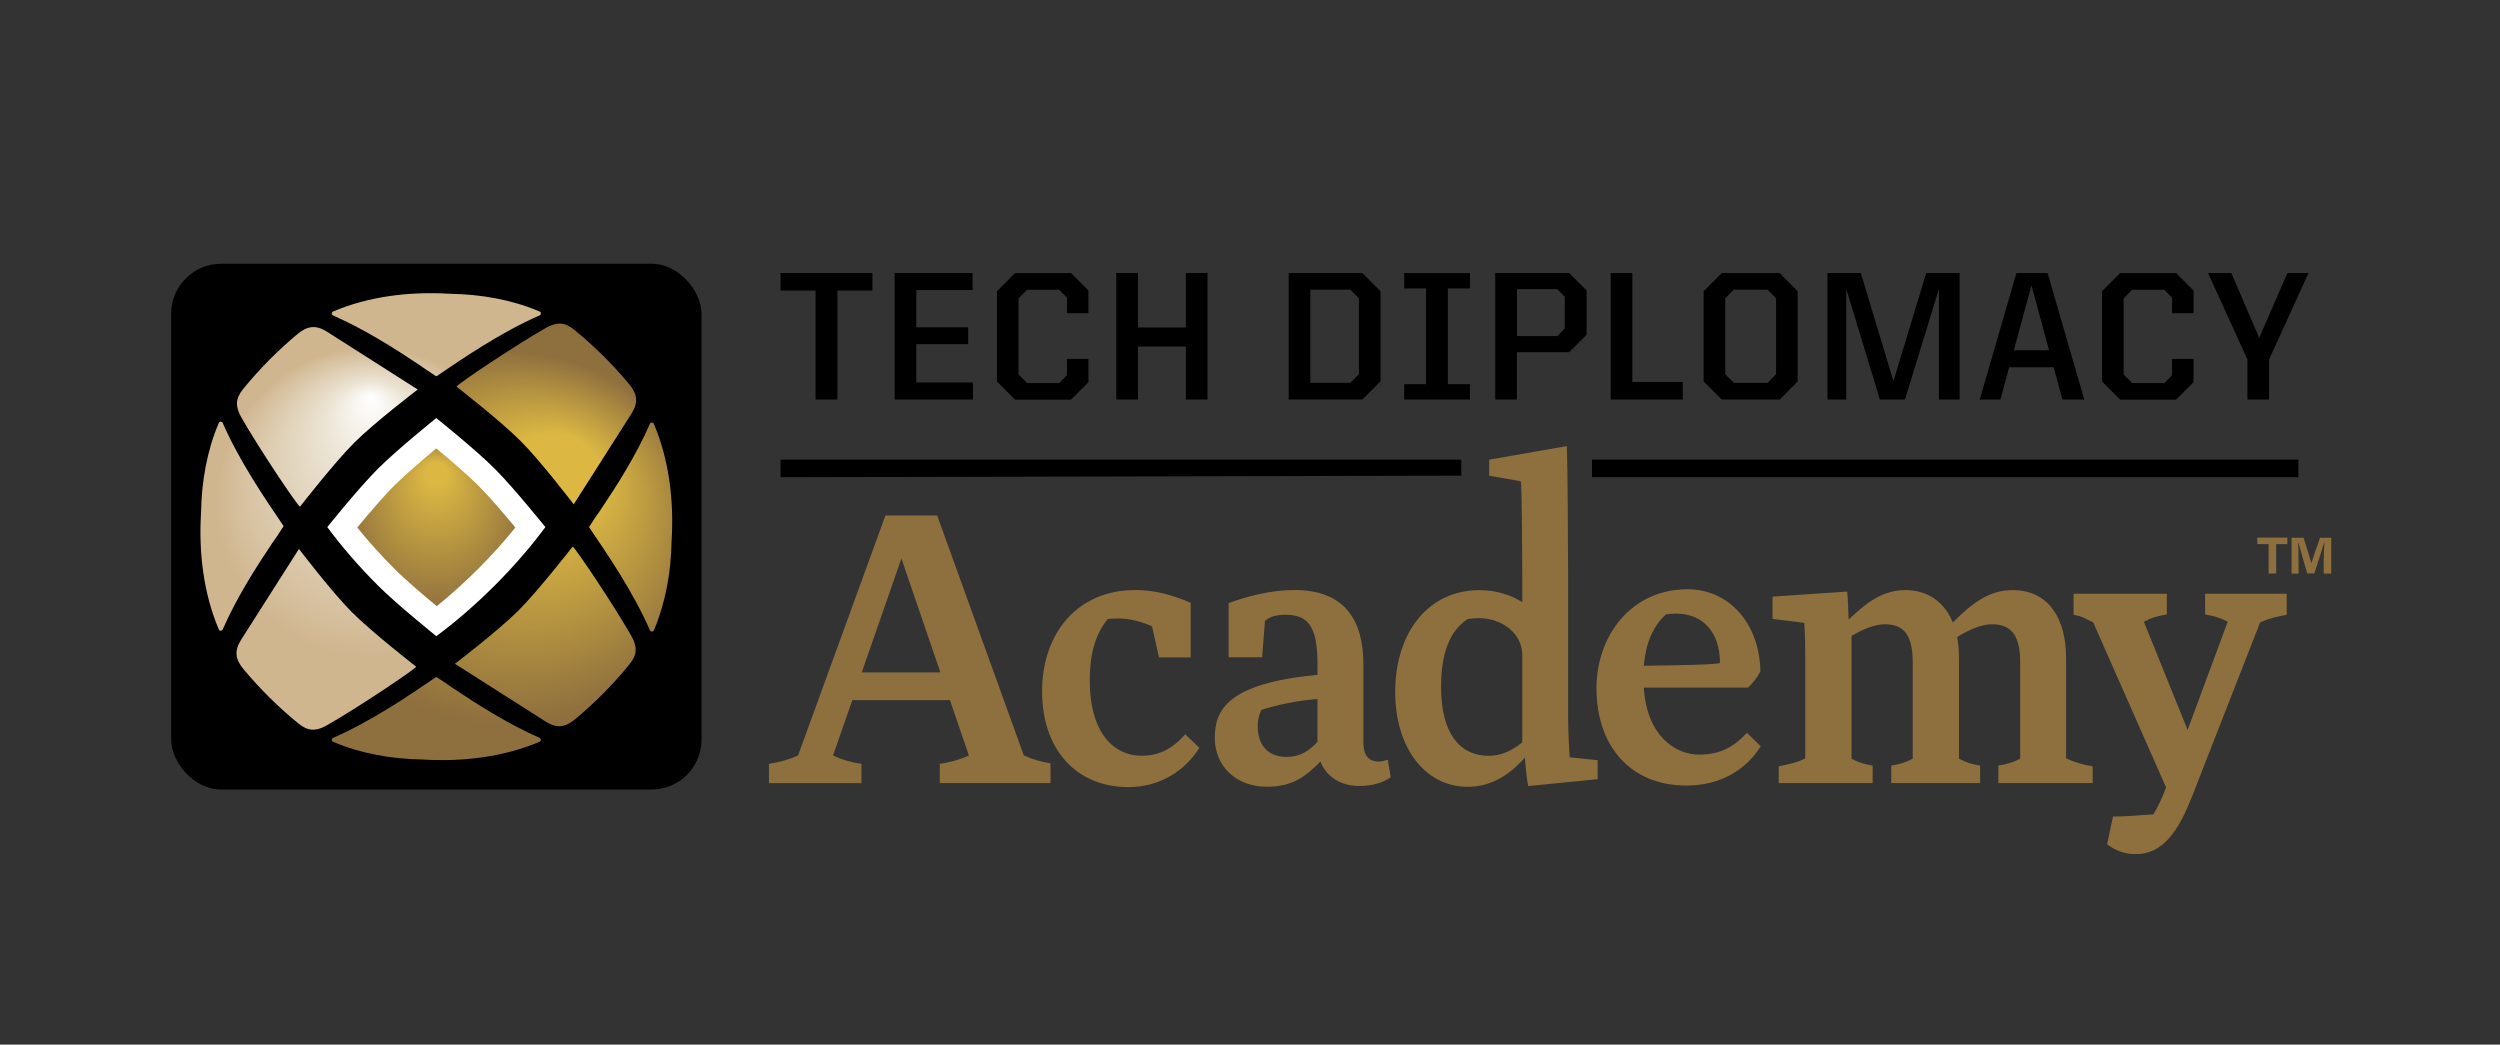 <?xml version="1.0" encoding="UTF-8"?><svg id="main_lockup_positive" xmlns="http://www.w3.org/2000/svg" xmlns:xlink="http://www.w3.org/1999/xlink" viewBox="0 0 426 178"><rect x="0" y="0" width="426" height="178" fill="#333333" stroke="none"/><defs><style>.cls-1{fill:url(#radial-gradient);}.cls-1,.cls-2,.cls-3,.cls-4,.cls-5,.cls-6{stroke-width:0px;}.cls-2{fill:url(#radial-gradient-2);}.cls-3{fill:url(#radial-gradient-3);}.cls-5{fill:#8e6f3e;}.cls-6{fill:#fff;}</style><radialGradient id="radial-gradient" cx="63.16" cy="87.15" fx="63.16" fy="67.46" r="28.7" gradientUnits="userSpaceOnUse"><stop offset="0" stop-color="#fff"/><stop offset=".28" stop-color="#ebe3d3"/><stop offset=".92" stop-color="#d0b68f"/></radialGradient><radialGradient id="radial-gradient-2" cx="41.77" cy="1221.19" fx="30.62" fy="1236.64" r="37.28" gradientTransform="translate(127.31 1191.4) rotate(-180) scale(1 .9)" gradientUnits="userSpaceOnUse"><stop offset=".22" stop-color="#dcb843"/><stop offset=".95" stop-color="#8e6f3e"/></radialGradient><radialGradient id="radial-gradient-3" cx="74.35" cy="89.84" fx="74.35" fy="79.48" r="16.03" gradientUnits="userSpaceOnUse"><stop offset=".11" stop-color="#dcb843"/><stop offset=".95" stop-color="#8e6f3e"/></radialGradient></defs><rect class="cls-4" x="29.17" y="44.94" width="90.37" height="89.6" rx="8.52" ry="8.52"/><path class="cls-1" d="M47.91,90.29c-.45.73-.93,1.43-1.44,2.13-2.86,4.26-6.17,9.46-8.51,14.82-.13.3-.54.33-.67.02-2.58-6.03-3.46-13.09-3.03-19.9.08-5.31,1.02-10.6,3.02-15.29.13-.29.54-.29.67,0,2.87,6.56,7.2,12.9,10.36,17.55,0,.01-.02.03-.02.04,0,.01.02.02.02.03-.13.19-.27.4-.4.59ZM74.32,64.11s.02-.02.03-.02c.01,0,.03.02.04.02,4.64-3.16,10.98-7.49,17.55-10.36.29-.13.3-.55,0-.67-4.69-2.01-9.98-2.94-15.29-3.02-6.82-.43-13.88.45-19.9,3.03-.3.13-.28.53.02.67,5.36,2.35,10.56,5.66,14.82,8.51.7.51,1.41.99,2.13,1.44.2.13.4.27.59.4ZM51.12,86.34s5.85-7.52,9.3-10.96c3.39-3.38,10.76-9.01,10.76-9.01,0,0-10.87-6.93-15.45-9.84-1.92-1.22-3.35-1.01-5.07.42-3.38,2.83-6.45,5.92-9.23,9.34-1.34,1.65-1.34,2.98-.33,4.79,2.86,5.07,9.68,15.24,10.02,15.26ZM70.91,113.6s-7.52-5.85-10.96-9.3-9.01-10.76-9.01-10.76c0,0-6.93,10.87-9.84,15.45-1.22,1.92-1.01,3.35.42,5.07,2.83,3.38,5.92,6.45,9.34,9.23,1.65,1.34,2.98,1.34,4.79.33,5.07-2.86,15.24-9.68,15.26-10.02Z"/><path class="cls-2" d="M100.79,89.18c.45-.73.93-1.43,1.44-2.13,2.86-4.26,6.17-9.46,8.51-14.82.13-.3.54-.33.67-.02,2.58,6.03,3.46,13.09,3.03,19.9-.08,5.31-1.02,10.6-3.02,15.29-.13.29-.54.29-.67,0-2.87-6.56-7.2-12.9-10.36-17.55,0-.01.02-.03.02-.04,0-.01-.02-.02-.02-.03.13-.19.27-.4.4-.59ZM74.38,115.37s-.02.02-.03.02c-.01,0-.03-.02-.04-.02-4.64,3.16-10.98,7.49-17.55,10.36-.29.13-.3.55,0,.67,4.69,2.01,9.98,2.94,15.29,3.02,6.82.43,13.88-.45,19.9-3.03.3-.13.28-.53-.02-.67-5.36-2.35-10.56-5.66-14.82-8.51-.7-.51-1.41-.99-2.13-1.44-.2-.13-.4-.27-.59-.4ZM97.58,93.14s-5.85,7.52-9.3,10.96c-3.39,3.38-10.76,9.01-10.76,9.01,0,0,10.87,6.93,15.45,9.84,1.92,1.22,3.35,1.01,5.07-.42,3.38-2.83,6.45-5.92,9.23-9.34,1.34-1.65,1.34-2.98.33-4.79-2.86-5.07-9.68-15.24-10.02-15.26ZM77.79,65.88s7.52,5.85,10.96,9.3c3.38,3.39,9.01,10.76,9.01,10.76,0,0,6.93-10.87,9.84-15.45,1.22-1.92,1.01-3.35-.42-5.07-2.83-3.38-5.92-6.45-9.34-9.23-1.65-1.34-2.98-1.34-4.79-.33-5.07,2.86-15.24,9.68-15.26,10.02Z"/><path class="cls-3" d="M74.4,105.86c-2.05-1.68-6.22-5.14-8.58-7.5-2.77-2.77-5.29-5.62-7.5-8.49,1.68-2.05,5.14-6.21,7.5-8.58s6.47-5.79,8.52-7.47c2.07,1.69,6.2,5.13,8.55,7.47,2.36,2.36,5.82,6.53,7.5,8.58-2.21,2.87-4.73,5.72-7.5,8.49s-5.62,5.29-8.49,7.5Z"/><path class="cls-6" d="M74.34,76.41c2.17,1.8,5.25,4.42,7.13,6.29,1.9,1.9,4.55,5.02,6.35,7.19-1.91,2.38-4.04,4.74-6.35,7.05-2.31,2.31-4.67,4.43-7.05,6.35-2.17-1.8-5.3-4.45-7.19-6.35-2.31-2.31-4.43-4.67-6.35-7.05,1.8-2.17,4.45-5.3,6.35-7.19s4.95-4.5,7.11-6.29M74.34,71.24s-6.59,5.29-9.94,8.63c-3.31,3.31-8.63,9.95-8.63,9.95h0c2.41,3.26,5.32,6.64,8.63,9.95,3.31,3.31,9.95,8.63,9.95,8.63h0c3.26-2.41,6.64-5.32,9.95-8.63,3.31-3.31,6.22-6.69,8.63-9.95h0s-5.32-6.64-8.63-9.95c-3.31-3.31-9.96-8.63-9.96-8.63h0Z"/><path class="cls-4" d="M133.01,81.32v-3h115.99v2.73l-115.99.27Z"/><path class="cls-4" d="M271.28,81.32v-3h120.36v3h-120.36Z"/><path class="cls-4" d="M138.98,49.52h-5.97v-3h15.65v3h-5.97v18.56h-3.72v-18.56Z"/><path class="cls-4" d="M152.45,46.52h13.28v2.91h-9.59v6.34h8.84v2.87h-8.84v6.53h9.65v2.91h-13.34v-21.56Z"/><path class="cls-4" d="M169.88,64.99v-15.37l3.09-3.09h9.53l2.97,2.97v3.87h-3.66v-2.66l-1.34-1.34h-5.44l-1.47,1.47v12.97l1.47,1.47h5.44l1.34-1.34v-2.78h3.66v3.97l-2.97,2.97h-9.53l-3.09-3.09Z"/><path class="cls-4" d="M190.22,46.52h3.69v9.28h8.16v-9.28h3.69v21.56h-3.69v-9.03h-8.16v9.03h-3.69v-21.56Z"/><path class="cls-4" d="M219.59,46.52h12.56l3.09,3.09v15.37l-3.09,3.09h-12.56v-21.56ZM230.09,65.24l1.47-1.47v-12.94l-1.47-1.47h-6.81v15.87h6.81Z"/><path class="cls-4" d="M239.28,65.46h3.72v-16.31h-3.72v-2.62h11.19v2.62h-3.75v16.31h3.75v2.62h-11.19v-2.62Z"/><path class="cls-4" d="M254.8,46.52h12.59l2.97,2.97v7.56l-2.97,2.97h-8.91v8.06h-3.69v-21.56ZM265.36,57.27l1.28-1.31v-5.41l-1.28-1.28h-6.87v8h6.87Z"/><path class="cls-4" d="M274.46,46.52h3.69v18.56h8.59v3h-12.28v-21.56Z"/><path class="cls-4" d="M290.3,64.99v-15.37l3.09-3.09h9.87l3.06,3.09v15.37l-3.06,3.09h-9.87l-3.09-3.09ZM301.2,65.24l1.44-1.47v-12.94l-1.44-1.47h-5.75l-1.47,1.47v12.94l1.47,1.47h5.75Z"/><path class="cls-4" d="M311.39,46.52h5.69l5.56,18.43,5.59-18.43h5.69v21.56h-3.53v-18.84l-5.78,18.84h-4.28l-5.72-18.84v18.84h-3.22v-21.56Z"/><path class="cls-4" d="M343.6,46.52h5.31l6.25,21.56h-3.72l-1.5-5.5h-7.59l-1.47,5.5h-3.53l6.25-21.56ZM343.16,59.68h6l-3-11.06-3,11.06Z"/><path class="cls-4" d="M358.19,64.99v-15.37l3.09-3.09h9.53l2.97,2.97v3.87h-3.66v-2.66l-1.34-1.34h-5.44l-1.47,1.47v12.97l1.47,1.47h5.44l1.34-1.34v-2.78h3.66v3.97l-2.97,2.97h-9.53l-3.09-3.09Z"/><path class="cls-4" d="M382.97,61.27l-6.72-14.75h3.97l4.75,11.06,4.81-11.06h3.59l-6.72,14.75v6.81h-3.69v-6.81Z"/><path class="cls-5" d="M389.77,91.61v1.11h-1.91v5h-1.29v-5h-1.93v-1.11h5.13ZM395.96,97.73v-1.93c0-1.63.1-2.76.13-3.33h-.05c-.54,1.7-1.11,3.56-1.68,5.24h-1.21c-.49-1.75-1.06-3.59-1.5-5.24h-.05c.03.57.08,1.65.08,3.59v1.68h-1.19v-6.11h2.04c.46,1.47.98,3.07,1.32,4.31h.03c.28-.98.95-2.89,1.45-4.31h1.91v6.11h-1.26Z"/><path class="cls-5" d="M193.39,100.54c3.41,0,6.27.81,9.5,2.17v9.31h-5.4l-1.18-5.28c-1.68-.81-3.85-1.36-5.96-1.36-.56,0-1.24.06-1.61.12-2.05,2.54-3.04,5.83-3.04,10.43,0,9.12,4.22,12.85,8.81,12.85,3.23,0,5.52-1.43,7.45-3.66l2.42,2.3c-2.48,3.97-6.76,6.7-12.1,6.7-9,0-14.71-6.52-14.71-16.32s5.96-17.25,15.82-17.25Z"/><path class="cls-5" d="M224.99,129.78c-2.67,2.73-4.96,4.28-9.12,4.28-5.4,0-8.87-3.66-8.87-8.32s2.05-9.31,17.5-10.74v-1.8c0-6.52-1.61-8.44-5.46-8.44-.74,0-2.46.04-3.49,1.07l-.48,6.17h-5.71v-9.23c3.35-1.24,7.32-2.23,11.23-2.23,8.56,0,11.73,5.15,11.73,12.66v13.22c0,2.61,1.12,3.35,2.67,3.35.43,0,1.12-.19,1.49-.31l.5,2.98c-1.12.81-2.92,1.49-5.34,1.49-3.23,0-5.65-1.61-6.64-4.16ZM224.49,126.43v-7.32c-3.79.31-7.01,1.05-9.56,1.86-.43.93-.62,1.86-.62,2.79,0,3.04,1.61,5.21,4.9,5.21,2.48,0,3.91-1.12,5.28-2.54Z"/><path class="cls-5" d="M267.21,122.52c0,1.8.19,5.52.25,6.52l4.78.5v3.23l-11.85,1.18c-.25-1.49-.43-3.16-.56-4.84-2.92,3.29-6.08,4.96-9.74,4.96-7.38,0-12.35-6.83-12.35-16.13,0-10.18,5.65-17.38,14.34-17.38,2.92,0,5.34.81,7.32,2.05v-4.22c0-1.55-.06-15.45-.25-16.38l-5.4-.95v-2.73l13.25-2.32c.12,3.29.21,18.6.21,22.38v24.14ZM251.95,105.33c-.62,0-1.3.06-1.92.19-3.04,2.05-4.47,5.83-4.47,11.54,0,7.88,3.16,11.73,8.13,11.73,2.17,0,3.91-.87,5.71-2.3v-14.89c0-3.48-3.23-6.27-7.45-6.27Z"/><path class="cls-5" d="M300.03,127.16c-2.42,3.91-6.76,6.7-12.66,6.7-9.68,0-15.33-6.89-15.33-16.57,0-8.87,5.83-16.88,15.52-16.88,7.07,0,12.29,5.83,12.41,14.03-.56.99-1.24,1.92-2.11,2.73h-17.75c.5,8.25,5.4,11.42,9.43,11.42,3.78,0,6.08-1.49,8.13-3.72l2.36,2.3ZM280.11,113.44c5.71-.06,12.97-.19,12.97-.5,0-5.28-2.98-8.38-7.45-8.38-.56,0-1.18.06-1.74.12-2.36,2.17-3.48,5.15-3.78,8.75Z"/><path class="cls-5" d="M307.63,112.78c0-1.61-.06-5.71-.19-6.64l-5.4-.68v-3.79l12.72-.87c.12,1.24.19,3.04.25,4.78,3.04-2.92,5.83-5.03,9.68-5.03s6.7,2.11,8.07,5.52c3.23-3.23,6.14-5.52,10.18-5.52,6.08,0,9.12,4.78,9.12,11.54v17.13c1.49.68,2.92,1.12,4.53,1.36v2.86h-16.07v-2.98c1.43-.25,2.42-.5,3.72-1.18v-16.45c0-5.28-2.11-6.45-4.84-6.45-1.74,0-3.79.87-5.9,2.17.19,1.06.31,2.3.31,3.54v17.19c1.24.68,2.17.93,3.6,1.18v2.98h-15.14v-2.98c1.43-.25,2.42-.5,3.66-1.18v-16.45c0-5.28-2.05-6.45-4.78-6.45-1.68,0-3.66.81-5.65,1.99v20.91c1.24.68,2.17.93,3.6,1.18v2.98h-16.01v-2.86c1.55-.31,3.1-.62,4.53-1.36v-16.45Z"/><path class="cls-5" d="M373.51,135.74c-2.3,5.9-4.96,9.8-9.56,9.8-2.05,0-3.48-.62-4.9-1.68l1-4.72c1.86,0,4.4-.19,6.88-.37.81-1.3,1.49-2.79,2.17-4.59l-12.41-28.11c-1.43-.68-1.8-1.05-3.35-1.3v-3.6h15.89v3.54c-1.55.25-2.54.5-3.91,1.24l7.45,18.43,6.83-18.43c-1.24-.68-2.36-.99-3.85-1.24v-3.54h13.9v3.6c-1.55.25-3.1.62-4.53,1.3l-11.6,29.66Z"/><path class="cls-5" d="M160.12,133.44h18.89v-3.36c-1.54-.26-3.07-.67-4.55-1.35l-14.77-40.9h-8.81l-14.89,40.9c-1.61.74-3.29,1.18-4.96,1.43v3.29h15.76v-3.29c-1.74-.25-3.29-.68-4.84-1.43l3.29-9.43h16.63l3.23,9.43c-1.61.74-3.29,1.18-4.96,1.43v3.29ZM146.84,114.58l6.76-19.42,6.64,19.42h-13.4Z"/></svg>